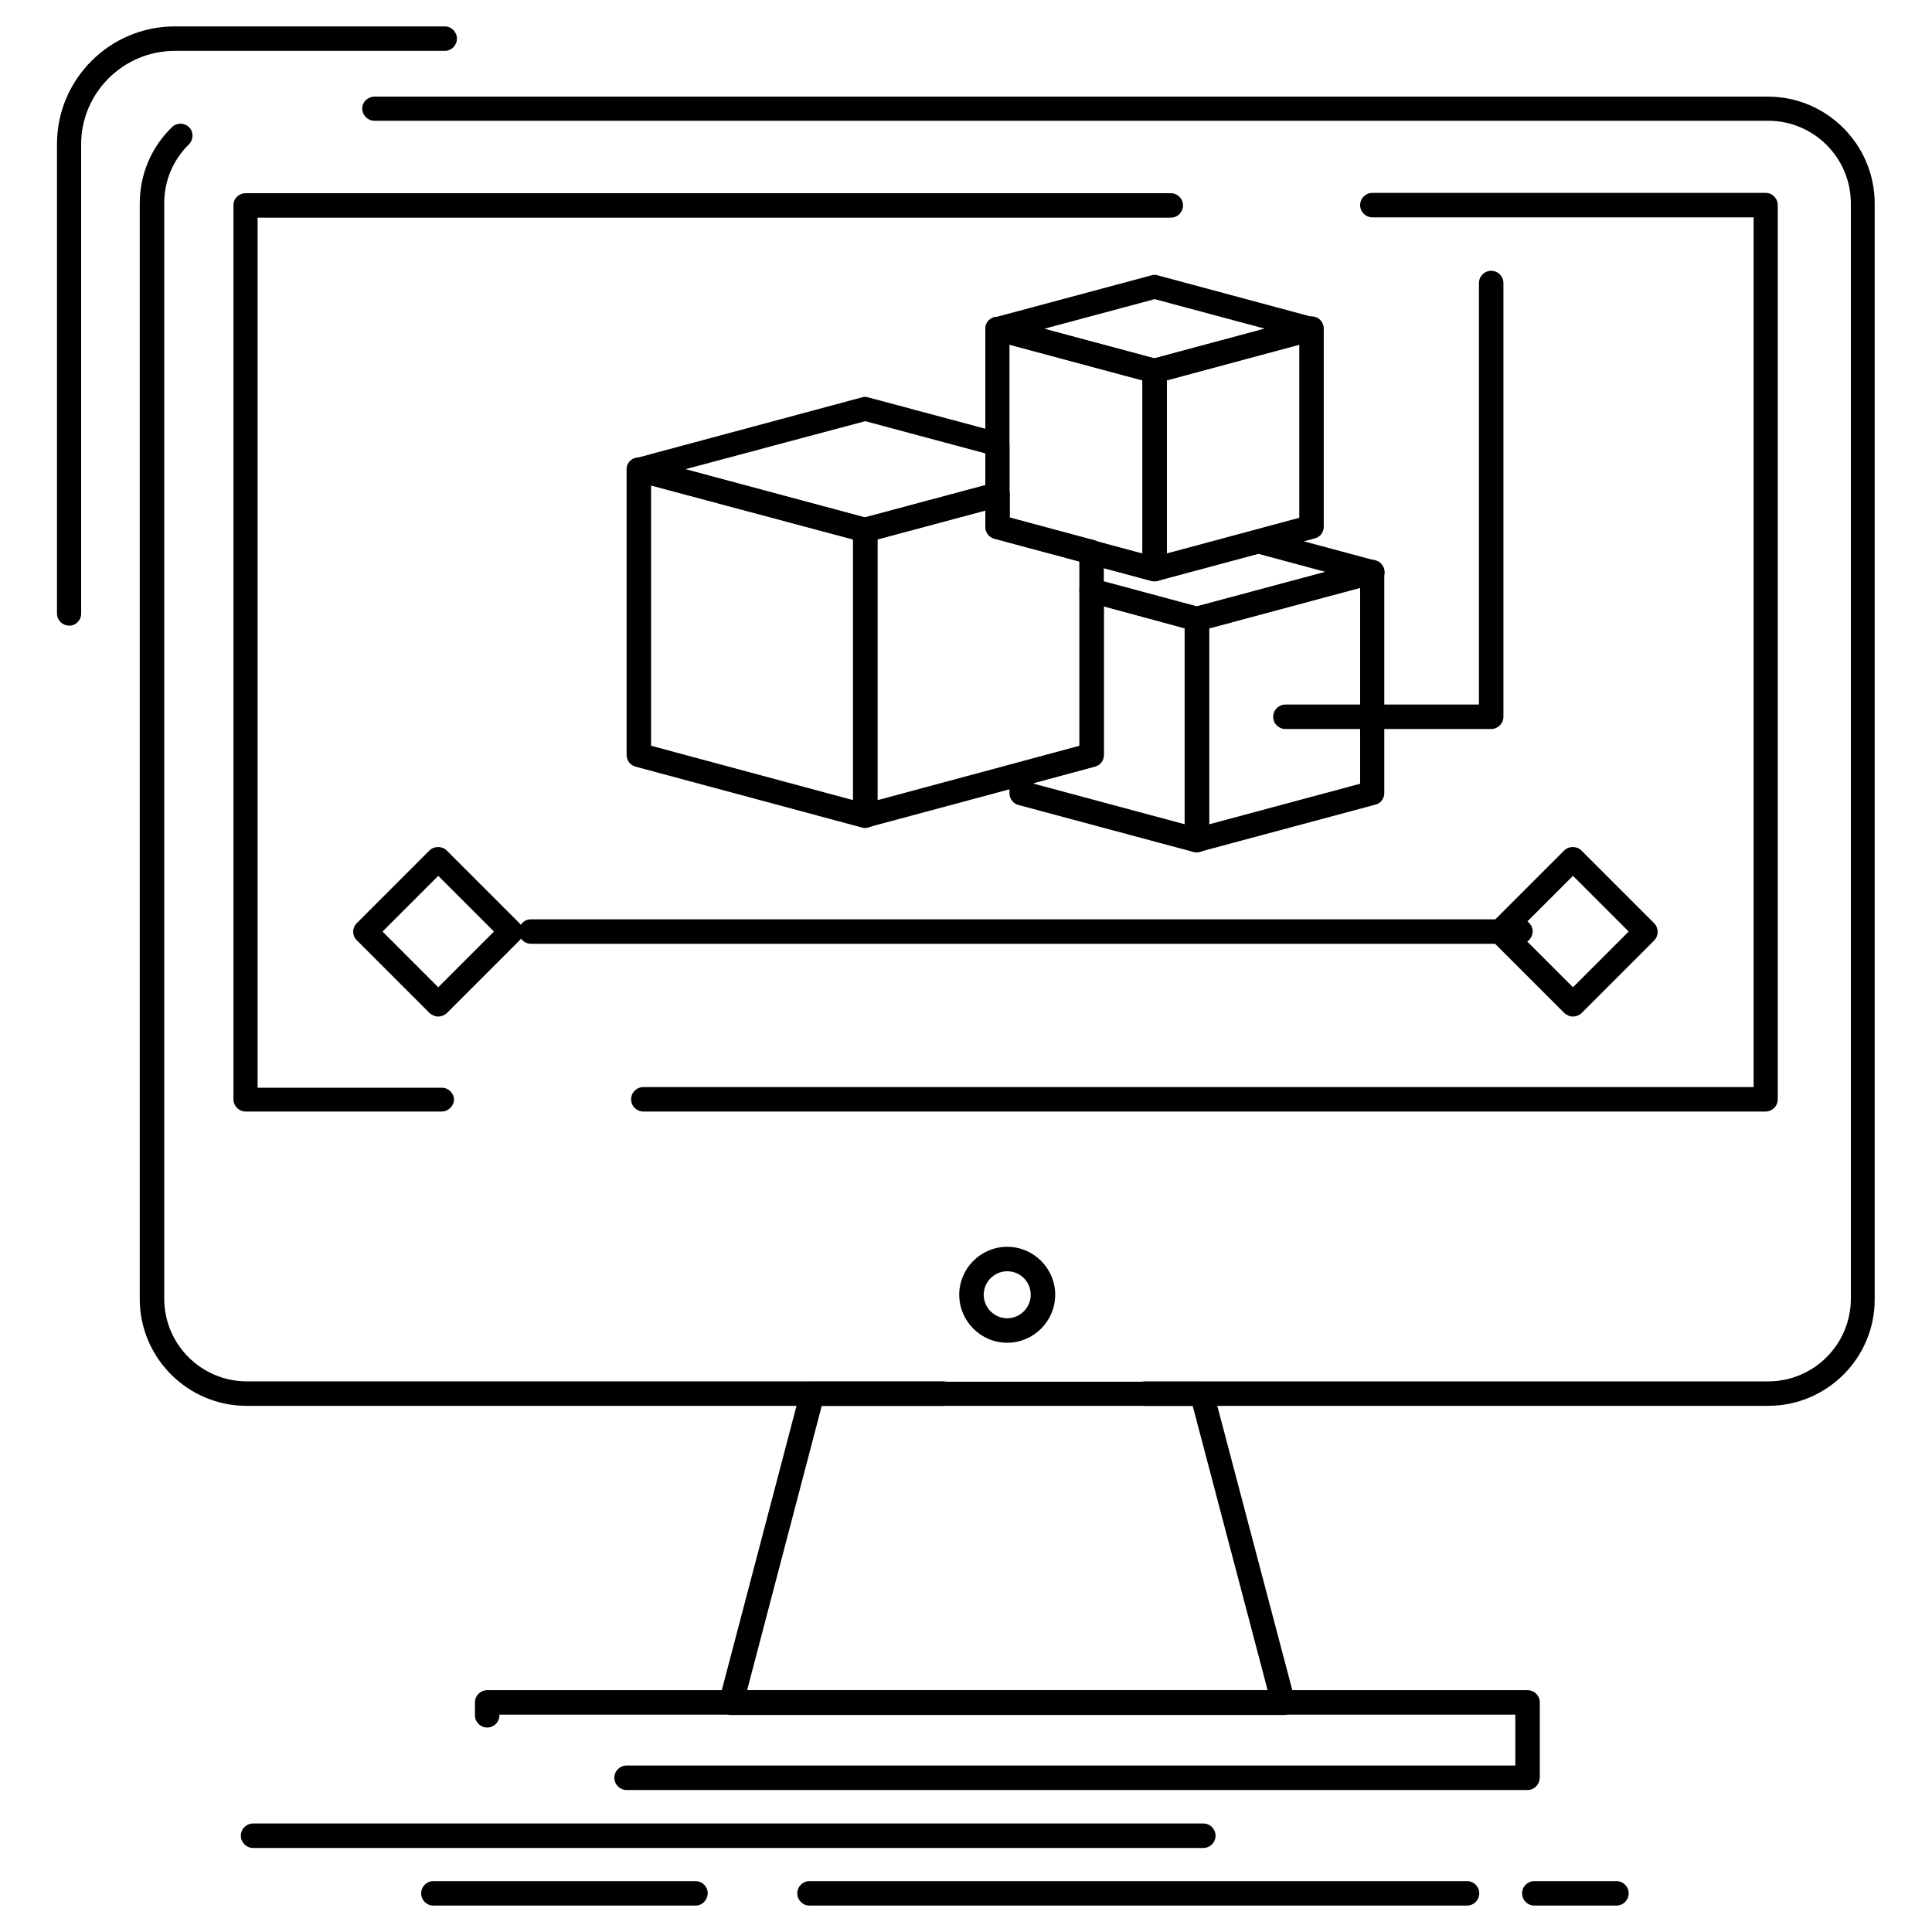 <?xml version="1.0" encoding="utf-8"?>
<!-- Generator: Adobe Illustrator 24.1.1, SVG Export Plug-In . SVG Version: 6.00 Build 0)  -->
<svg version="1.1" id="Layer_1" xmlns="http://www.w3.org/2000/svg" xmlns:xlink="http://www.w3.org/1999/xlink" x="0px" y="0px"
	 viewBox="0 0 60 60" style="enable-background:new 0 0 60 60;" xml:space="preserve">
<style type="text/css">
	.st0{opacity:0.2;}
	.st1{opacity:0.25;}
	.st2{fill:#FFFFFF;}
	.st3{fill:none;stroke:#000000;stroke-width:0.5;stroke-linecap:round;stroke-linejoin:round;stroke-miterlimit:10;}
	.st4{stroke:#000000;stroke-width:0.25;stroke-miterlimit:10;}
	.st5{fill:#4D4D4D;}
	.st6{fill:none;stroke:#000000;stroke-width:1.25;stroke-linecap:round;stroke-miterlimit:10;}
</style>
<g>
	<g>
		<g>
			<g>
				<path d="M37.37,57.39H7.86c-0.21,0-0.38-0.17-0.38-0.38s0.17-0.38,0.38-0.38h29.51c0.21,0,0.38,0.17,0.38,0.38
					S37.58,57.39,37.37,57.39z"/>
			</g>
			<g>
				<path d="M45.56,59.18H25.14c-0.21,0-0.38-0.17-0.38-0.38c0-0.21,0.17-0.38,0.38-0.38h20.42c0.21,0,0.38,0.17,0.38,0.38
					C45.94,59.01,45.77,59.18,45.56,59.18z"/>
			</g>
			<g>
				<path d="M50.2,59.18h-2.55c-0.21,0-0.38-0.17-0.38-0.38c0-0.21,0.17-0.38,0.38-0.38h2.55c0.21,0,0.38,0.17,0.38,0.38
					C50.58,59.01,50.41,59.18,50.2,59.18z"/>
			</g>
			<g>
				<path d="M54.91,43.66H35.56c-0.21,0-0.38-0.17-0.38-0.38s0.17-0.38,0.38-0.38h19.35c1.42,0,2.57-1.15,2.57-2.57V6.32
					c0-1.42-1.15-2.57-2.57-2.57H11.63c-0.21,0-0.38-0.17-0.38-0.38S11.43,3,11.63,3h43.27c1.83,0,3.32,1.49,3.32,3.32v34.02
					C58.23,42.17,56.74,43.66,54.91,43.66z M29.3,43.66H7.66c-1.83,0-3.32-1.49-3.32-3.32V6.32c0-0.89,0.35-1.74,1-2.37
					c0.15-0.15,0.39-0.14,0.53,0c0.15,0.15,0.14,0.39,0,0.53c-0.5,0.49-0.77,1.14-0.77,1.83v34.02c0,1.42,1.15,2.57,2.57,2.57H29.3
					c0.21,0,0.38,0.17,0.38,0.38S29.5,43.66,29.3,43.66z"/>
			</g>
			<g>
				<path d="M54.83,34.52H19.98c-0.21,0-0.38-0.17-0.38-0.38c0-0.21,0.17-0.38,0.38-0.38h34.48V6.75H42.62
					c-0.21,0-0.38-0.17-0.38-0.38c0-0.21,0.17-0.38,0.38-0.38h12.21c0.21,0,0.38,0.17,0.38,0.38v27.77
					C55.21,34.35,55.04,34.52,54.83,34.52z M13.72,34.52H7.63c-0.21,0-0.38-0.17-0.38-0.38V6.37C7.25,6.16,7.42,6,7.63,6h28.73
					c0.21,0,0.38,0.17,0.38,0.38c0,0.21-0.17,0.38-0.38,0.38H8v27.02h5.72c0.21,0,0.38,0.17,0.38,0.38
					C14.09,34.35,13.92,34.52,13.72,34.52z"/>
			</g>
			<g>
				<path d="M39.86,53.26C39.86,53.26,39.86,53.26,39.86,53.26H22.71c-0.12,0-0.23-0.05-0.3-0.15c-0.07-0.09-0.1-0.21-0.07-0.33
					l2.52-9.59c0.04-0.17,0.19-0.28,0.36-0.28h12.1c0.17,0,0.32,0.11,0.36,0.28l2.52,9.55c0.02,0.04,0.03,0.09,0.03,0.14
					C40.24,53.09,40.07,53.26,39.86,53.26z M23.2,52.5h16.17l-2.33-8.84H25.52L23.2,52.5z"/>
			</g>
			<g>
				<path d="M47.44,55.59H19.46c-0.21,0-0.38-0.17-0.38-0.38s0.17-0.38,0.38-0.38h27.6v-1.58H15.51v0.02c0,0.21-0.17,0.38-0.38,0.38
					s-0.38-0.17-0.38-0.38v-0.4c0-0.21,0.17-0.38,0.38-0.38h32.31c0.21,0,0.38,0.17,0.38,0.38v2.34
					C47.81,55.42,47.65,55.59,47.44,55.59z"/>
			</g>
			<g>
				<path d="M31.28,41.7c-0.82,0-1.49-0.67-1.49-1.49s0.67-1.49,1.49-1.49c0.82,0,1.49,0.67,1.49,1.49S32.1,41.7,31.28,41.7z
					 M31.28,39.48c-0.4,0-0.73,0.33-0.73,0.73s0.33,0.73,0.73,0.73s0.73-0.33,0.73-0.73S31.69,39.48,31.28,39.48z"/>
			</g>
			<g>
				<path d="M2.15,19.43c-0.21,0-0.38-0.17-0.38-0.38V4.47c0-2.01,1.64-3.65,3.66-3.65h8.38c0.21,0,0.38,0.17,0.38,0.38
					s-0.17,0.38-0.38,0.38H5.43c-1.6,0-2.91,1.3-2.91,2.9v14.58C2.52,19.26,2.36,19.43,2.15,19.43z"/>
			</g>
			<g>
				<path d="M13.61,31.57c-0.1,0-0.19-0.04-0.27-0.11l-2.26-2.26c-0.15-0.15-0.15-0.38,0-0.53l2.26-2.26c0.14-0.14,0.39-0.14,0.53,0
					l2.26,2.26c0.07,0.07,0.11,0.17,0.11,0.27c0,0.1-0.04,0.2-0.11,0.27l-2.26,2.26C13.8,31.53,13.7,31.57,13.61,31.57z
					 M11.88,28.93l1.73,1.73l1.73-1.73l-1.73-1.73L11.88,28.93z"/>
			</g>
			<g>
				<path d="M48.85,31.57c-0.1,0-0.19-0.04-0.27-0.11l-2.26-2.26c-0.15-0.15-0.15-0.38,0-0.53l2.26-2.26c0.14-0.14,0.39-0.14,0.53,0
					l2.26,2.26c0.07,0.07,0.11,0.17,0.11,0.27c0,0.1-0.04,0.2-0.11,0.27l-2.26,2.26C49.04,31.53,48.95,31.57,48.85,31.57z
					 M47.12,28.93l1.73,1.73l1.73-1.73l-1.73-1.73L47.12,28.93z"/>
			</g>
			<g>
				<path d="M47.22,29.31H16.49c-0.21,0-0.38-0.17-0.38-0.38c0-0.21,0.17-0.38,0.38-0.38h30.73c0.21,0,0.38,0.17,0.38,0.38
					C47.59,29.14,47.42,29.31,47.22,29.31z"/>
			</g>
			<g>
				<path d="M26.87,25.71c-0.03,0-0.07,0-0.1-0.01l-7.03-1.89c-0.16-0.04-0.28-0.19-0.28-0.36v-8.87c0-0.12,0.05-0.23,0.15-0.3
					c0.09-0.07,0.21-0.09,0.33-0.06l7.03,1.88c0.16,0.04,0.28,0.19,0.28,0.36v8.88c0,0.12-0.05,0.23-0.15,0.3
					C27.03,25.68,26.95,25.71,26.87,25.71z M20.22,23.16l6.28,1.69v-8.1l-6.28-1.68V23.16z"/>
			</g>
			<g>
				<path d="M26.87,25.71c-0.08,0-0.16-0.03-0.23-0.08c-0.09-0.07-0.15-0.18-0.15-0.3v-8.88c0-0.17,0.11-0.32,0.28-0.36l4.11-1.1
					c0.11-0.03,0.23-0.01,0.33,0.06c0.09,0.07,0.15,0.18,0.15,0.3v0.72l2.64,0.71c0.16,0.04,0.28,0.19,0.28,0.36v6.3
					c0,0.17-0.11,0.32-0.28,0.36l-7.03,1.89C26.94,25.71,26.9,25.71,26.87,25.71z M27.25,16.75v8.1l6.28-1.69v-5.72l-2.64-0.71
					c-0.16-0.04-0.28-0.19-0.28-0.36v-0.52L27.25,16.75z"/>
			</g>
			<g>
				<path d="M26.87,16.84c-0.03,0-0.07,0-0.1-0.01l-7.03-1.88c-0.16-0.04-0.28-0.19-0.28-0.36c0-0.17,0.11-0.32,0.28-0.36l7.03-1.89
					c0.06-0.02,0.13-0.02,0.19,0l4.11,1.1c0.16,0.04,0.28,0.19,0.28,0.36v1.57c0,0.17-0.11,0.32-0.28,0.36l-4.11,1.1
					C26.94,16.83,26.9,16.84,26.87,16.84z M21.29,14.57l5.58,1.5l3.73-1v-0.99l-3.73-1L21.29,14.57z"/>
			</g>
			<g>
				<path d="M35.86,18.05c-0.03,0-0.07,0-0.1-0.01l-4.88-1.31c-0.16-0.04-0.28-0.19-0.28-0.36v-6.16c0-0.12,0.05-0.23,0.15-0.3
					c0.09-0.07,0.21-0.09,0.33-0.06l4.88,1.31c0.16,0.04,0.28,0.19,0.28,0.36v6.16c0,0.12-0.05,0.23-0.15,0.3
					C36.02,18.03,35.94,18.05,35.86,18.05z M31.35,16.08l4.13,1.11v-5.38l-4.13-1.11V16.08z"/>
			</g>
			<g>
				<path d="M35.86,18.05c-0.08,0-0.16-0.03-0.23-0.08c-0.09-0.07-0.15-0.18-0.15-0.3v-6.16c0-0.17,0.11-0.32,0.28-0.36l4.87-1.31
					c0.11-0.03,0.23-0.01,0.33,0.06c0.09,0.07,0.15,0.18,0.15,0.3v6.16c0,0.17-0.11,0.32-0.28,0.36l-4.87,1.31
					C35.92,18.05,35.89,18.05,35.86,18.05z M36.23,11.81v5.38l4.12-1.11V10.7L36.23,11.81z"/>
			</g>
			<g>
				<path d="M35.86,11.9c-0.03,0-0.07,0-0.1-0.01l-4.88-1.31c-0.16-0.04-0.28-0.19-0.28-0.36c0-0.17,0.11-0.32,0.28-0.36l4.88-1.31
					c0.06-0.02,0.13-0.02,0.19,0l4.87,1.31c0.16,0.04,0.28,0.19,0.28,0.36c0,0.17-0.11,0.32-0.28,0.36l-4.87,1.31
					C35.92,11.89,35.89,11.9,35.86,11.9z M32.43,10.21l3.43,0.92l3.43-0.92l-3.43-0.92L32.43,10.21z"/>
			</g>
			<g>
				<path d="M37.17,26.47c-0.03,0-0.07,0-0.1-0.01l-5.44-1.46c-0.16-0.04-0.28-0.19-0.28-0.36v-0.6c0-0.17,0.11-0.32,0.28-0.36
					l1.89-0.51v-4.82c0-0.12,0.05-0.23,0.15-0.3c0.09-0.07,0.21-0.09,0.33-0.06l3.27,0.88c0.16,0.04,0.28,0.19,0.28,0.36v6.87
					c0,0.12-0.05,0.23-0.15,0.3C37.33,26.44,37.25,26.47,37.17,26.47z M32.11,24.34l4.69,1.26v-6.09l-2.52-0.68v4.62
					c0,0.17-0.11,0.32-0.28,0.36l-1.89,0.51V24.34z"/>
			</g>
			<g>
				<path d="M37.17,26.47c-0.08,0-0.16-0.03-0.23-0.08c-0.09-0.07-0.15-0.18-0.15-0.3v-6.87c0-0.17,0.11-0.32,0.28-0.36l5.44-1.46
					c0.11-0.03,0.23-0.01,0.33,0.06c0.09,0.07,0.15,0.18,0.15,0.3v6.87c0,0.17-0.11,0.32-0.28,0.36l-5.44,1.46
					C37.24,26.46,37.2,26.47,37.17,26.47z M37.55,19.51v6.09l4.69-1.26v-6.09L37.55,19.51z"/>
			</g>
			<g>
				<path d="M37.17,19.6c-0.03,0-0.07,0-0.1-0.01L33.8,18.7c-0.16-0.04-0.28-0.19-0.28-0.36v-1.16c0-0.17,0.11-0.32,0.28-0.36
					l0.04-0.01c0.06-0.02,0.13-0.02,0.2,0l1.82,0.49l3.13-0.84c0.06-0.02,0.13-0.02,0.2,0l3.53,0.95c0.16,0.04,0.28,0.19,0.28,0.36
					c0,0.17-0.11,0.32-0.28,0.36l-5.44,1.46C37.24,19.59,37.2,19.6,37.17,19.6z M34.27,18.05l2.9,0.78l3.99-1.07l-2.08-0.56
					l-3.13,0.84c-0.06,0.02-0.13,0.02-0.2,0l-1.49-0.4L34.27,18.05L34.27,18.05z"/>
			</g>
			<g>
				<path d="M21.6,59.18h-8.14c-0.21,0-0.38-0.17-0.38-0.38c0-0.21,0.17-0.38,0.38-0.38h8.14c0.21,0,0.38,0.17,0.38,0.38
					C21.97,59.01,21.81,59.18,21.6,59.18z"/>
			</g>
			<g>
				<path d="M46.31,22.64h-6.39c-0.21,0-0.38-0.17-0.38-0.38c0-0.21,0.17-0.38,0.38-0.38h6.01V8.79c0-0.21,0.17-0.38,0.38-0.38
					s0.38,0.17,0.38,0.38v13.47C46.69,22.47,46.52,22.64,46.31,22.64z"/>
			</g>
		</g>
	</g>
</g>
</svg>

